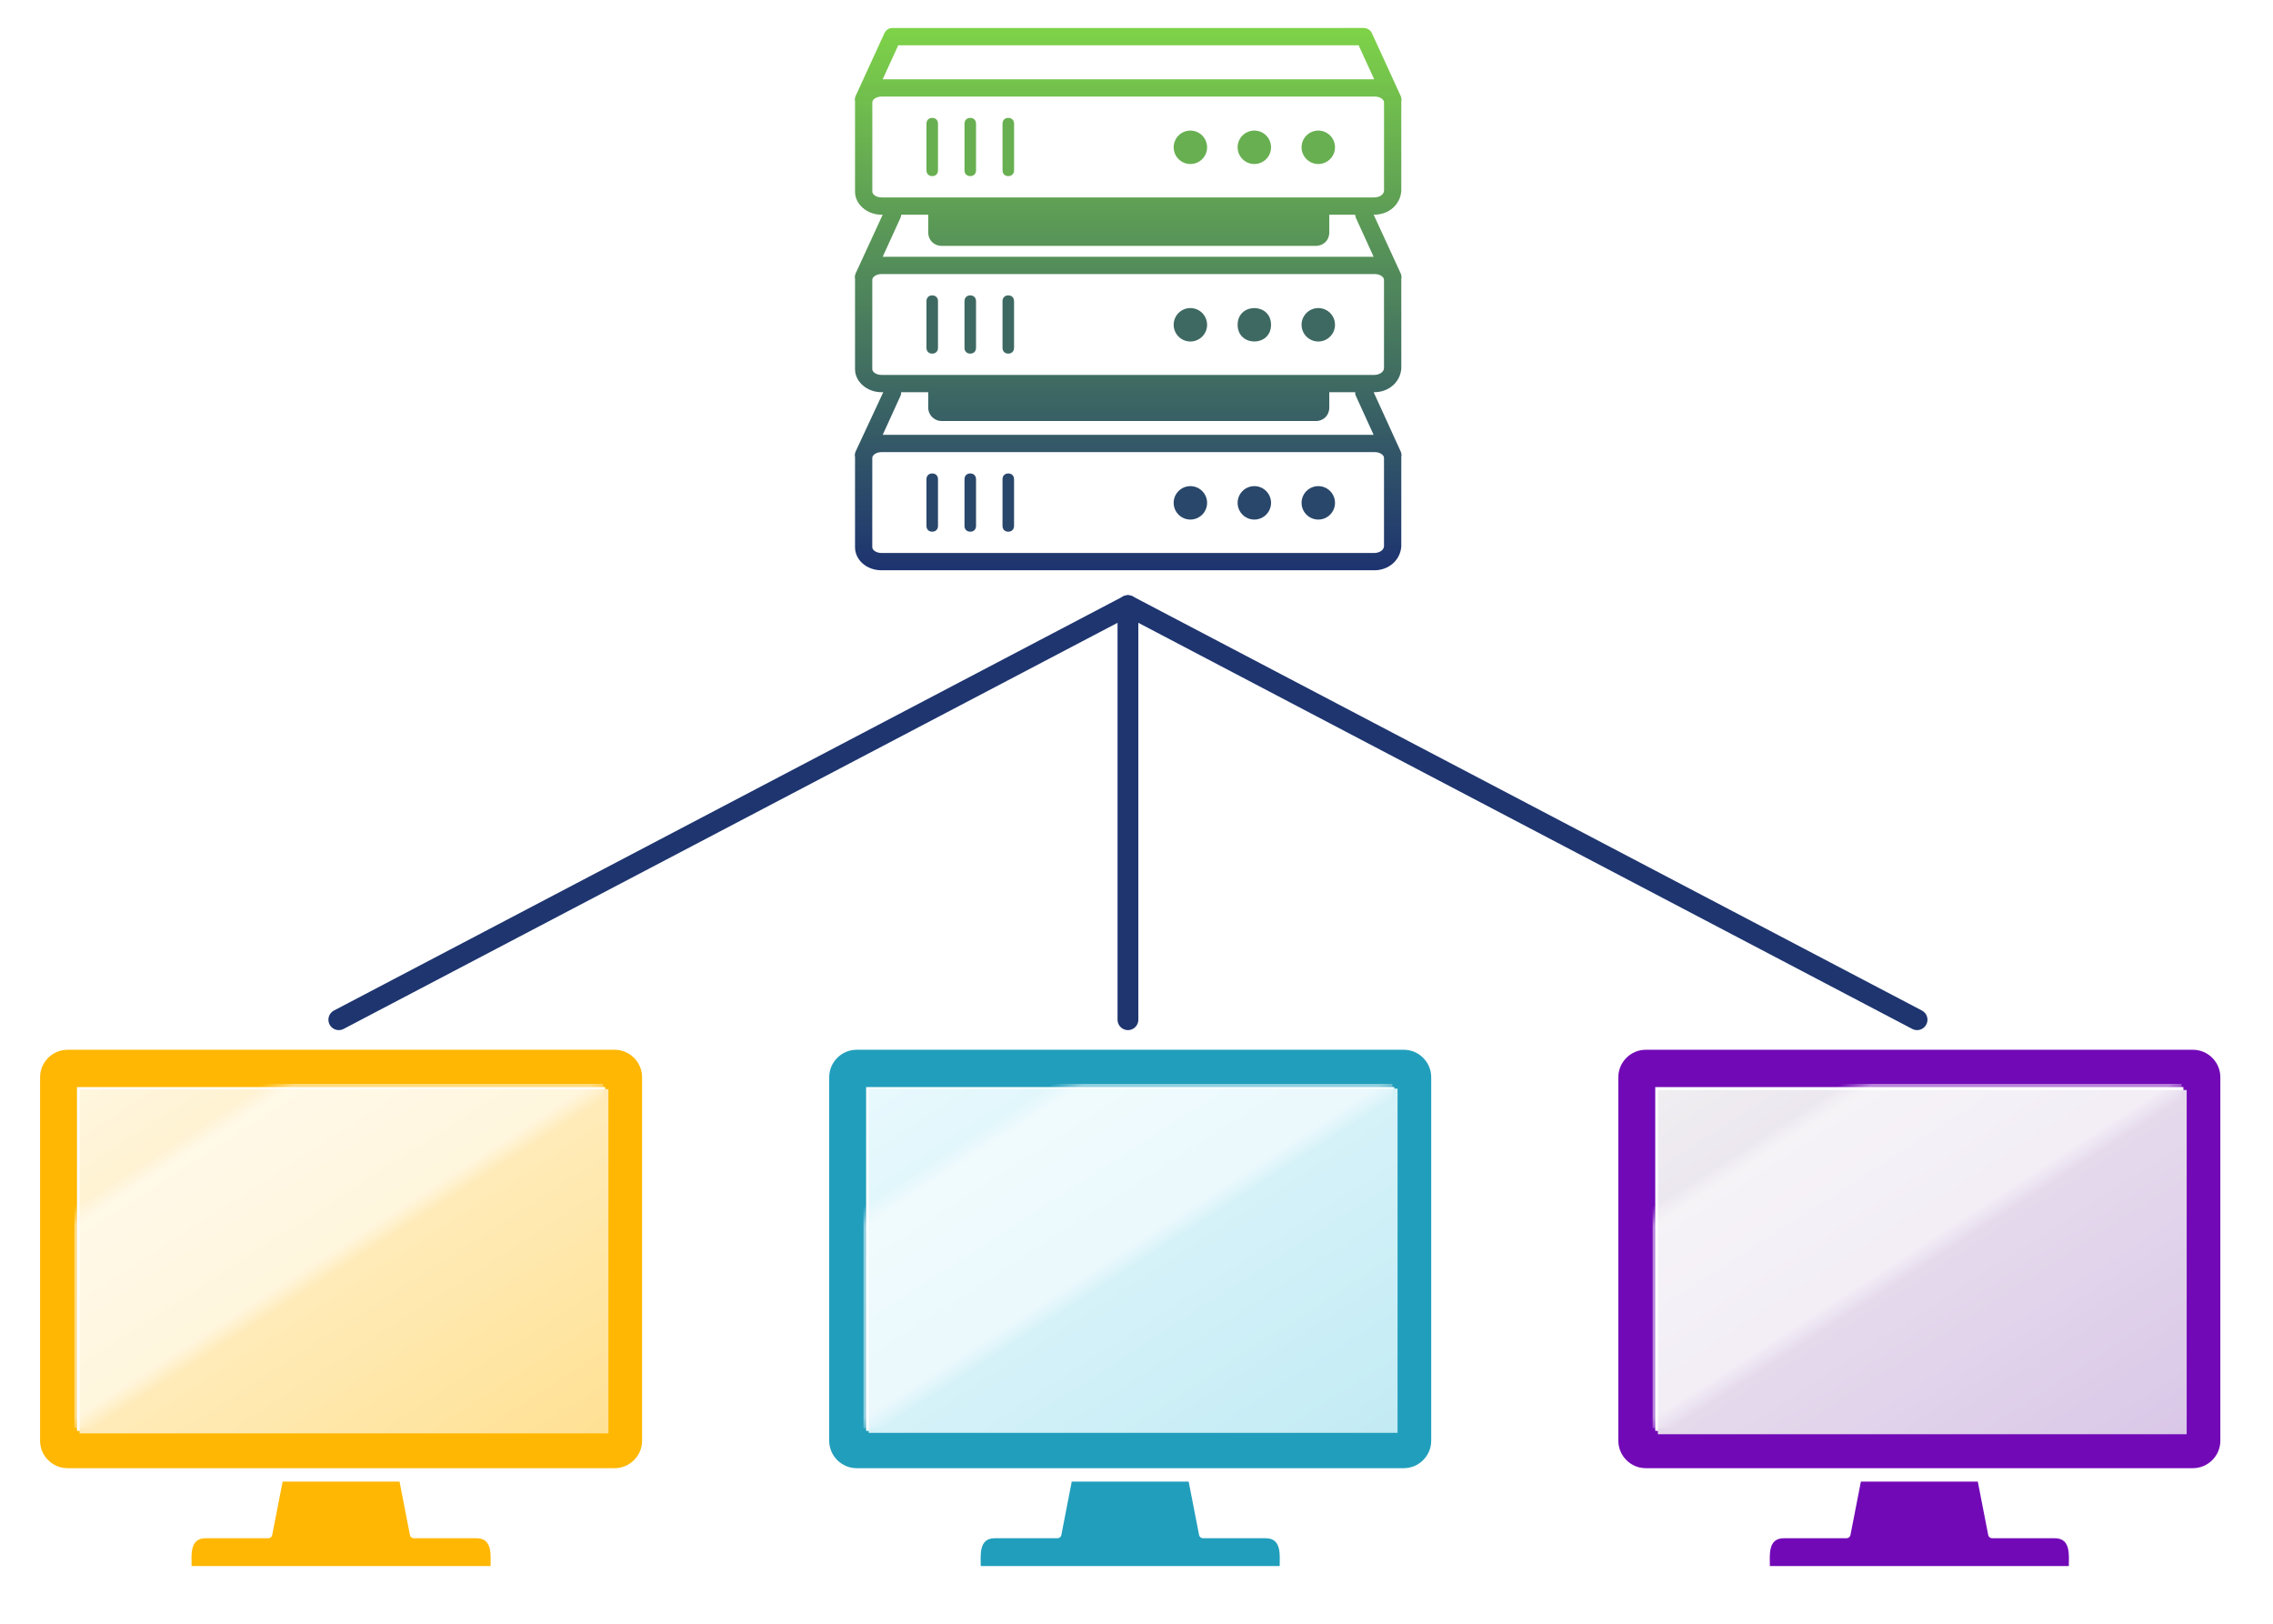 <svg id="ejVdqUIXQua1" xmlns="http://www.w3.org/2000/svg" xmlns:xlink="http://www.w3.org/1999/xlink" viewBox="0 0 875 625" shape-rendering="geometricPrecision" text-rendering="geometricPrecision"><defs><linearGradient id="ejVdqUIXQua4-fill" x1="0.5" y1="0" x2="0.5" y2="1" spreadMethod="pad" gradientUnits="objectBoundingBox" gradientTransform="translate(0 0)"><stop id="ejVdqUIXQua4-fill-0" offset="0%" stop-color="#7ed348"/><stop id="ejVdqUIXQua4-fill-1" offset="100%" stop-color="#1d3370"/></linearGradient><filter id="ejVdqUIXQua26-filter" x="-150%" width="400%" y="-150%" height="400%"><feGaussianBlur id="ejVdqUIXQua26-filter-drop-shadow-0-blur" in="SourceAlpha" stdDeviation="8,8"/><feOffset id="ejVdqUIXQua26-filter-drop-shadow-0-offset" dx="5" dy="5" result="tmp"/><feFlood id="ejVdqUIXQua26-filter-drop-shadow-0-flood" flood-color="rgba(0,0,0,0.3)"/><feComposite id="ejVdqUIXQua26-filter-drop-shadow-0-composite" operator="in" in2="tmp"/><feMerge id="ejVdqUIXQua26-filter-drop-shadow-0-merge" result="result"><feMergeNode id="ejVdqUIXQua26-filter-drop-shadow-0-merge-node-1"/><feMergeNode id="ejVdqUIXQua26-filter-drop-shadow-0-merge-node-2" in="SourceGraphic"/></feMerge></filter><filter id="ejVdqUIXQua27-filter" x="-150%" width="400%" y="-150%" height="400%"><feGaussianBlur id="ejVdqUIXQua27-filter-inner-shadow-0-blur" in="SourceAlpha" stdDeviation="2,2"/><feOffset id="ejVdqUIXQua27-filter-inner-shadow-0-offset" dx="2" dy="2" result="tmp"/><feComposite id="ejVdqUIXQua27-filter-inner-shadow-0-composite" operator="arithmetic" k2="-1" k3="1" in2="SourceGraphic"/><feColorMatrix id="ejVdqUIXQua27-filter-inner-shadow-0-color-matrix" type="matrix" values="0 0 0 0 1 0 0 0 0 1 0 0 0 0 1 0 0 0 0.24 0"/><feMerge id="ejVdqUIXQua27-filter-inner-shadow-0-merge" result="result"><feMergeNode id="ejVdqUIXQua27-filter-inner-shadow-0-merge-node-1" in="SourceGraphic"/><feMergeNode id="ejVdqUIXQua27-filter-inner-shadow-0-merge-node-2"/></feMerge><feGaussianBlur id="ejVdqUIXQua27-filter-drop-shadow-0-blur" in="result" stdDeviation="1,1"/><feOffset id="ejVdqUIXQua27-filter-drop-shadow-0-offset" dx="0" dy="0" result="tmp"/><feFlood id="ejVdqUIXQua27-filter-drop-shadow-0-flood" flood-color="rgba(0,0,0,0.3)"/><feComposite id="ejVdqUIXQua27-filter-drop-shadow-0-composite" operator="in" in2="tmp"/><feMerge id="ejVdqUIXQua27-filter-drop-shadow-0-merge" result="result"><feMergeNode id="ejVdqUIXQua27-filter-drop-shadow-0-merge-node-1"/><feMergeNode id="ejVdqUIXQua27-filter-drop-shadow-0-merge-node-2" in="result"/></feMerge></filter><linearGradient id="ejVdqUIXQua27-fill" x1="0" y1="0" x2="0.989" y2="1" spreadMethod="pad" gradientUnits="objectBoundingBox" gradientTransform="translate(0 0)"><stop id="ejVdqUIXQua27-fill-0" offset="0%" stop-color="#fff6df"/><stop id="ejVdqUIXQua27-fill-1" offset="100%" stop-color="#ffe194"/></linearGradient><linearGradient id="ejVdqUIXQua28-fill" x1="0" y1="0" x2="0.989" y2="1" spreadMethod="pad" gradientUnits="objectBoundingBox" gradientTransform="translate(0 0)"><stop id="ejVdqUIXQua28-fill-0" offset="17.826%" stop-color="rgba(255,255,255,0)"/><stop id="ejVdqUIXQua28-fill-1" offset="20.901%" stop-color="#fff"/><stop id="ejVdqUIXQua28-fill-2" offset="49.038%" stop-color="#fff"/><stop id="ejVdqUIXQua28-fill-3" offset="52.472%" stop-color="rgba(255,255,255,0)"/></linearGradient><filter id="ejVdqUIXQua30-filter" x="-150%" width="400%" y="-150%" height="400%"><feGaussianBlur id="ejVdqUIXQua30-filter-drop-shadow-0-blur" in="SourceAlpha" stdDeviation="8,8"/><feOffset id="ejVdqUIXQua30-filter-drop-shadow-0-offset" dx="5" dy="5" result="tmp"/><feFlood id="ejVdqUIXQua30-filter-drop-shadow-0-flood" flood-color="rgba(0,0,0,0.3)"/><feComposite id="ejVdqUIXQua30-filter-drop-shadow-0-composite" operator="in" in2="tmp"/><feMerge id="ejVdqUIXQua30-filter-drop-shadow-0-merge" result="result"><feMergeNode id="ejVdqUIXQua30-filter-drop-shadow-0-merge-node-1"/><feMergeNode id="ejVdqUIXQua30-filter-drop-shadow-0-merge-node-2" in="SourceGraphic"/></feMerge></filter><filter id="ejVdqUIXQua31-filter" x="-150%" width="400%" y="-150%" height="400%"><feGaussianBlur id="ejVdqUIXQua31-filter-inner-shadow-0-blur" in="SourceAlpha" stdDeviation="2,2"/><feOffset id="ejVdqUIXQua31-filter-inner-shadow-0-offset" dx="2" dy="2" result="tmp"/><feComposite id="ejVdqUIXQua31-filter-inner-shadow-0-composite" operator="arithmetic" k2="-1" k3="1" in2="SourceGraphic"/><feColorMatrix id="ejVdqUIXQua31-filter-inner-shadow-0-color-matrix" type="matrix" values="0 0 0 0 0 0 0 0 0 0 0 0 0 0 0 0 0 0 0.3 0"/><feMerge id="ejVdqUIXQua31-filter-inner-shadow-0-merge" result="result"><feMergeNode id="ejVdqUIXQua31-filter-inner-shadow-0-merge-node-1" in="SourceGraphic"/><feMergeNode id="ejVdqUIXQua31-filter-inner-shadow-0-merge-node-2"/></feMerge><feGaussianBlur id="ejVdqUIXQua31-filter-drop-shadow-0-blur" in="result" stdDeviation="1,1"/><feOffset id="ejVdqUIXQua31-filter-drop-shadow-0-offset" dx="0" dy="0" result="tmp"/><feFlood id="ejVdqUIXQua31-filter-drop-shadow-0-flood" flood-color="rgba(0,0,0,0.4)"/><feComposite id="ejVdqUIXQua31-filter-drop-shadow-0-composite" operator="in" in2="tmp"/><feMerge id="ejVdqUIXQua31-filter-drop-shadow-0-merge" result="result"><feMergeNode id="ejVdqUIXQua31-filter-drop-shadow-0-merge-node-1"/><feMergeNode id="ejVdqUIXQua31-filter-drop-shadow-0-merge-node-2" in="result"/></feMerge></filter><linearGradient id="ejVdqUIXQua31-fill" x1="0" y1="0" x2="0.989" y2="1" spreadMethod="pad" gradientUnits="objectBoundingBox" gradientTransform="translate(0 0)"><stop id="ejVdqUIXQua31-fill-0" offset="0%" stop-color="#e8f9fd"/><stop id="ejVdqUIXQua31-fill-1" offset="100%" stop-color="#c3ebf4"/></linearGradient><linearGradient id="ejVdqUIXQua32-fill" x1="0" y1="0" x2="0.989" y2="1" spreadMethod="pad" gradientUnits="objectBoundingBox" gradientTransform="translate(0 0)"><stop id="ejVdqUIXQua32-fill-0" offset="17.826%" stop-color="rgba(255,255,255,0)"/><stop id="ejVdqUIXQua32-fill-1" offset="20.901%" stop-color="#fff"/><stop id="ejVdqUIXQua32-fill-2" offset="49.038%" stop-color="#fff"/><stop id="ejVdqUIXQua32-fill-3" offset="52.472%" stop-color="rgba(255,255,255,0)"/></linearGradient><filter id="ejVdqUIXQua34-filter" x="-150%" width="400%" y="-150%" height="400%"><feGaussianBlur id="ejVdqUIXQua34-filter-drop-shadow-0-blur" in="SourceAlpha" stdDeviation="8,8"/><feOffset id="ejVdqUIXQua34-filter-drop-shadow-0-offset" dx="5" dy="5" result="tmp"/><feFlood id="ejVdqUIXQua34-filter-drop-shadow-0-flood" flood-color="rgba(0,0,0,0.3)"/><feComposite id="ejVdqUIXQua34-filter-drop-shadow-0-composite" operator="in" in2="tmp"/><feMerge id="ejVdqUIXQua34-filter-drop-shadow-0-merge" result="result"><feMergeNode id="ejVdqUIXQua34-filter-drop-shadow-0-merge-node-1"/><feMergeNode id="ejVdqUIXQua34-filter-drop-shadow-0-merge-node-2" in="SourceGraphic"/></feMerge></filter><filter id="ejVdqUIXQua35-filter" x="-150%" width="400%" y="-150%" height="400%"><feGaussianBlur id="ejVdqUIXQua35-filter-inner-shadow-0-blur" in="SourceAlpha" stdDeviation="2,2"/><feOffset id="ejVdqUIXQua35-filter-inner-shadow-0-offset" dx="2" dy="2" result="tmp"/><feComposite id="ejVdqUIXQua35-filter-inner-shadow-0-composite" operator="arithmetic" k2="-1" k3="1" in2="SourceGraphic"/><feColorMatrix id="ejVdqUIXQua35-filter-inner-shadow-0-color-matrix" type="matrix" values="0 0 0 0 0 0 0 0 0 0 0 0 0 0 0 0 0 0 0.3 0"/><feMerge id="ejVdqUIXQua35-filter-inner-shadow-0-merge" result="result"><feMergeNode id="ejVdqUIXQua35-filter-inner-shadow-0-merge-node-1" in="SourceGraphic"/><feMergeNode id="ejVdqUIXQua35-filter-inner-shadow-0-merge-node-2"/></feMerge><feGaussianBlur id="ejVdqUIXQua35-filter-drop-shadow-0-blur" in="result" stdDeviation="1,1"/><feOffset id="ejVdqUIXQua35-filter-drop-shadow-0-offset" dx="0" dy="0" result="tmp"/><feFlood id="ejVdqUIXQua35-filter-drop-shadow-0-flood" flood-color="rgba(0,0,0,0.4)"/><feComposite id="ejVdqUIXQua35-filter-drop-shadow-0-composite" operator="in" in2="tmp"/><feMerge id="ejVdqUIXQua35-filter-drop-shadow-0-merge" result="result"><feMergeNode id="ejVdqUIXQua35-filter-drop-shadow-0-merge-node-1"/><feMergeNode id="ejVdqUIXQua35-filter-drop-shadow-0-merge-node-2" in="result"/></feMerge></filter><linearGradient id="ejVdqUIXQua35-fill" x1="0" y1="0" x2="0.989" y2="1" spreadMethod="pad" gradientUnits="objectBoundingBox" gradientTransform="translate(0 0)"><stop id="ejVdqUIXQua35-fill-0" offset="0%" stop-color="#f0eef1"/><stop id="ejVdqUIXQua35-fill-1" offset="100%" stop-color="#dac7e8"/></linearGradient><linearGradient id="ejVdqUIXQua36-fill" x1="0" y1="0" x2="0.989" y2="1" spreadMethod="pad" gradientUnits="objectBoundingBox" gradientTransform="translate(0 0)"><stop id="ejVdqUIXQua36-fill-0" offset="17.826%" stop-color="rgba(255,255,255,0)"/><stop id="ejVdqUIXQua36-fill-1" offset="20.901%" stop-color="#fff"/><stop id="ejVdqUIXQua36-fill-2" offset="49.038%" stop-color="#fff"/><stop id="ejVdqUIXQua36-fill-3" offset="52.472%" stop-color="rgba(255,255,255,0)"/></linearGradient></defs><g transform="translate(-100.425-209.292)"><g transform="matrix(.183 0 0 0.183 424.685 214.966)"><path d="M1175.8,370.92v-189.1c1.219-3.656,0-7.266-1.219-10.922l-60.609-132.14c-2.438-6.047-9.703-10.922-16.969-10.922l-991.5.047c-7.266,0-13.312,3.656-16.969,10.922l-60.609,132.14c-1.219,3.656-2.438,7.266-1.219,10.922v190.31c0,26.672,25.453,48.469,55.734,48.469l2.438-.047-56.953,123.66c-1.219,3.656-2.438,7.266-1.219,10.922v190.31c0,26.672,25.453,48.469,55.734,48.469h3.656l-58.172,124.82c-1.219,3.656-2.438,7.266-1.219,10.922v190.31c0,26.672,24.234,48.469,55.734,48.469h1036.4c30.281,0,54.562-20.625,56.953-49.688l.047-186.71v-2.438c1.219-3.656,0-7.266-1.219-10.922l-56.953-124.82h1.219c30.281,0,54.562-20.625,56.953-49.688v-189.1c1.219-3.656,0-7.266-1.219-10.922l-56.953-123.66h1.219c30.281.047,54.516-20.578,56.953-49.641L1175.8,370.92ZM117.6,64.26h968.48l32.719,71.531-1033.9-.047L117.6,64.26ZM63.084,372.13v-187.87c0-6.047,8.484-12.141,19.406-12.141h1037.6c10.922,0,19.406,6.047,19.406,12.141v185.44c0,8.484-9.703,14.531-20.625,14.531h-1036.4c-10.875,0-19.359-6.047-19.359-12.094l-.028-.007Zm1055.7,759.98h-1036.4c-10.922,0-19.406-6.047-19.406-12.141l.047-187.87c0-6.047,8.484-12.141,19.406-12.141h1037.6c10.922,0,19.406,6.047,19.406,12.141v185.44c-.047,8.531-9.75,14.578-20.672,14.578l.019-.007Zm-38.766-330.89l37.594,82.406h-1032.7l37.594-82.406c1.219-2.438,1.219-4.828,1.219-7.266h56.953v32.719c0,15.75,13.312,27.891,27.891,27.891h787.87c15.75,0,27.891-12.141,27.891-27.891v-32.719l54.516-.047c0,2.438,0,4.875,1.219,7.312l-.047-0Zm38.766-43.641h-1036.4c-10.922,0-19.406-6.047-19.406-12.141l.047-187.87c0-6.047,8.484-12.141,19.406-12.141h1037.6c10.922,0,19.406,6.047,19.406,12.141v185.44c-.047,8.484-9.75,14.578-20.672,14.578l.019-.007Zm-38.766-330.94l37.594,82.406-1032.7.047l37.594-82.406c1.219-2.438,1.219-3.656,1.219-6.047h56.953v37.594c0,15.75,12.141,27.891,27.891,27.891h787.87c15.75,0,27.891-12.141,27.891-27.891v-37.594l54.516-.047c0,2.438,1.219,4.828,1.219,6.047h-.047Z" fill="url(#ejVdqUIXQua4-fill)"/><path d="M1001.2,991.5c-19.406,0-35.156,15.75-35.156,35.156s15.75,35.156,35.156,35.156s35.156-15.75,35.156-35.156-15.75-35.156-35.156-35.156Z" fill="#29476b"/><path d="M866.68,991.5c-19.406,0-35.156,15.75-35.156,35.156s15.75,35.156,35.156,35.156s35.156-15.75,35.156-35.156-15.75-35.156-35.156-35.156Z" fill="#29476b"/><path d="M732.14,991.5c-19.406,0-35.156,15.75-35.156,35.156s15.75,35.156,35.156,35.156s35.156-15.75,35.156-35.156c-.047-19.406-15.797-35.156-35.156-35.156Z" fill="#29476b"/><path d="M189.1,964.82c-7.266,0-12.141,4.828-12.141,12.141v98.203c0,7.266,4.828,12.141,12.141,12.141c7.266,0,12.141-4.828,12.141-12.141v-98.203c0-7.266-4.875-12.141-12.141-12.141Z" fill="#29476b"/><path d="M269.11,964.82c-7.266,0-12.141,4.828-12.141,12.141v98.203c0,7.266,4.828,12.141,12.141,12.141c7.266,0,12.141-4.828,12.141-12.141v-98.203c-.047-7.266-4.875-12.141-12.141-12.141Z" fill="#29476b"/><path d="M349.08,964.82c-7.266,0-12.141,4.828-12.141,12.141v98.203c0,7.266,4.828,12.141,12.141,12.141c7.266,0,12.141-4.828,12.141-12.141v-98.203c0-7.266-4.875-12.141-12.141-12.141Z" fill="#29476b"/><path d="M1001.2,616.97c-19.406,0-35.156,15.75-35.156,35.156s15.75,35.156,35.156,35.156s35.156-15.75,35.156-35.156-15.75-35.156-35.156-35.156Z" fill="#3e6962"/><path d="M901.82,652.13c0,46.875-70.312,46.875-70.312,0s70.312-46.875,70.312,0" fill="#3e6962"/><path d="M732.14,616.97c-19.406,0-35.156,15.75-35.156,35.156s15.75,35.156,35.156,35.156s35.156-15.75,35.156-35.156c-.047-19.406-15.797-35.156-35.156-35.156Z" fill="#3e6962"/><path d="M189.1,590.29c-7.266,0-12.141,4.828-12.141,12.141v98.203c0,7.266,4.828,12.141,12.141,12.141c7.266,0,12.141-4.828,12.141-12.141v-98.203c0-7.266-4.875-12.141-12.141-12.141Z" fill="#3e6962"/><path d="M269.11,590.29c-7.266,0-12.141,4.828-12.141,12.141v98.203c0,7.266,4.828,12.141,12.141,12.141c7.266,0,12.141-4.828,12.141-12.141v-98.203c-.047-7.266-4.875-12.141-12.141-12.141Z" fill="#3e6962"/><path d="M349.08,590.29c-7.266,0-12.141,4.828-12.141,12.141v98.203c0,7.266,4.828,12.141,12.141,12.141c7.266,0,12.141-4.828,12.141-12.141v-98.203c0-7.266-4.875-12.141-12.141-12.141Z" fill="#3e6962"/><path d="M1001.2,243.66c-19.406,0-35.156,15.75-35.156,35.156s15.75,35.156,35.156,35.156s35.156-15.75,35.156-35.156-15.75-35.156-35.156-35.156Z" fill="#68af51"/><path d="M866.68,243.66c-19.406,0-35.156,15.75-35.156,35.156s15.75,35.156,35.156,35.156s35.156-15.75,35.156-35.156-15.75-35.156-35.156-35.156Z" fill="#68af51"/><path d="M732.14,243.66c-19.406,0-35.156,15.75-35.156,35.156s15.75,35.156,35.156,35.156s35.156-15.75,35.156-35.156c-.047-19.406-15.797-35.156-35.156-35.156Z" fill="#68af51"/><path d="M189.1,216.98c-7.266,0-12.141,4.828-12.141,12.141v98.156c0,7.266,4.828,12.141,12.141,12.141c7.266,0,12.141-4.828,12.141-12.141v-98.203c0-7.266-4.875-12.094-12.141-12.094Z" fill="#68af51"/><path d="M269.11,216.98c-7.266,0-12.141,4.828-12.141,12.141v98.156c0,7.266,4.828,12.141,12.141,12.141c7.266,0,12.141-4.828,12.141-12.141v-98.203c-.047-7.266-4.875-12.094-12.141-12.094Z" fill="#68af51"/><path d="M349.08,216.98c-7.266,0-12.141,4.828-12.141,12.141l.047,98.156c0,7.266,4.828,12.141,12.141,12.141c7.266,0,12.141-4.828,12.141-12.141v-98.203c-.047-7.266-4.922-12.094-12.188-12.094h0Z" fill="#68af51"/></g><path d="M230.851,601.795L534.63,442.401l303.779,159.395" fill="none" stroke="#1e356f" stroke-width="8" stroke-linecap="round" stroke-linejoin="round"/><path d="M534.63,601.795q-0,0,0-159.395" fill="none" stroke="#1e356f" stroke-width="8" stroke-linecap="round"/></g><g transform="translate(-100.425-212.278)"><path d="M346.64,1030.4h117.33c3.609,0,6.656-2.531,7.359-6.047l19.453-99.844h218.48l19.453,99.844c.703,3.562,3.75,6.047,7.359,6.047h117.33c29.953,0,25.969,31.828,25.969,51.938h-558.71c0-20.109-3.984-51.938,25.969-51.938h.007Zm764.58-912.74c28.219,0,51.281,23.109,51.281,51.281v679.26c0,28.219-23.109,51.281-51.281,51.281h-1022.4c-28.172,0-51.281-23.062-51.281-51.281v-679.26c0-28.219,23.109-51.281,51.281-51.281h1022.4Zm-17.719,69.703h-987v642.42h987v-642.42Z" transform="matrix(.206 0 0 0.206 107.089 591.078)" filter="url(#ejVdqUIXQua26-filter)" fill="#ffb703" fill-rule="evenodd"/><path d="M28.631,420.432l203.582 0v132.507h-203.582v-132.507Z" transform="translate(100.427 209.06)" filter="url(#ejVdqUIXQua27-filter)" fill="url(#ejVdqUIXQua27-fill)" stroke-width="4"/><path d="M28.631,420.432l203.582 0v132.507h-203.582v-132.507Z" transform="translate(100.427 209.06)" opacity="0.5" fill="url(#ejVdqUIXQua28-fill)" stroke-width="4"/></g><g transform="translate(-100.425-212.278)"><path d="M346.64,1030.4h117.33c3.609,0,6.656-2.531,7.359-6.047l19.453-99.844h218.48l19.453,99.844c.703,3.562,3.75,6.047,7.359,6.047h117.33c29.953,0,25.969,31.828,25.969,51.938h-558.71c0-20.109-3.984-51.938,25.969-51.938h.007Zm764.58-912.74c28.219,0,51.281,23.109,51.281,51.281v679.26c0,28.219-23.109,51.281-51.281,51.281h-1022.4c-28.172,0-51.281-23.062-51.281-51.281v-679.26c0-28.219,23.109-51.281,51.281-51.281h1022.4Zm-17.719,69.703h-987v642.42h987v-642.42Z" transform="matrix(.206 0 0 0.206 410.868 591.078)" filter="url(#ejVdqUIXQua30-filter)" fill="#219ebc" fill-rule="evenodd"/><path d="M28.631,420.432l203.582 0v132.507h-203.582v-132.507Z" transform="translate(404.21 208.86)" filter="url(#ejVdqUIXQua31-filter)" fill="url(#ejVdqUIXQua31-fill)" stroke-width="4"/><path d="M28.631,420.432l203.582 0v132.507h-203.582v-132.507Z" transform="translate(404.208 209.06)" opacity="0.5" fill="url(#ejVdqUIXQua32-fill)" stroke-width="4"/></g><g transform="translate(-100.425-212.278)"><path d="M346.64,1030.4h117.33c3.609,0,6.656-2.531,7.359-6.047l19.453-99.844h218.48l19.453,99.844c.703,3.562,3.75,6.047,7.359,6.047h117.33c29.953,0,25.969,31.828,25.969,51.938h-558.71c0-20.109-3.984-51.938,25.969-51.938h.007Zm764.58-912.74c28.219,0,51.281,23.109,51.281,51.281v679.26c0,28.219-23.109,51.281-51.281,51.281h-1022.4c-28.172,0-51.281-23.062-51.281-51.281v-679.26c0-28.219,23.109-51.281,51.281-51.281h1022.4Zm-17.719,69.703h-987v642.42h987v-642.42Z" transform="matrix(.206 0 0 0.206 714.647 591.078)" filter="url(#ejVdqUIXQua34-filter)" fill="#7209b7" fill-rule="evenodd"/><path d="M28.631,420.432l203.582 0v132.507h-203.582v-132.507Z" transform="translate(707.987 209.392)" filter="url(#ejVdqUIXQua35-filter)" fill="url(#ejVdqUIXQua35-fill)" stroke-width="4"/><path d="M28.631,420.432l203.582 0v132.507h-203.582v-132.507Z" transform="translate(707.987 209.06)" opacity="0.5" fill="url(#ejVdqUIXQua36-fill)" stroke-width="4"/></g></svg>
